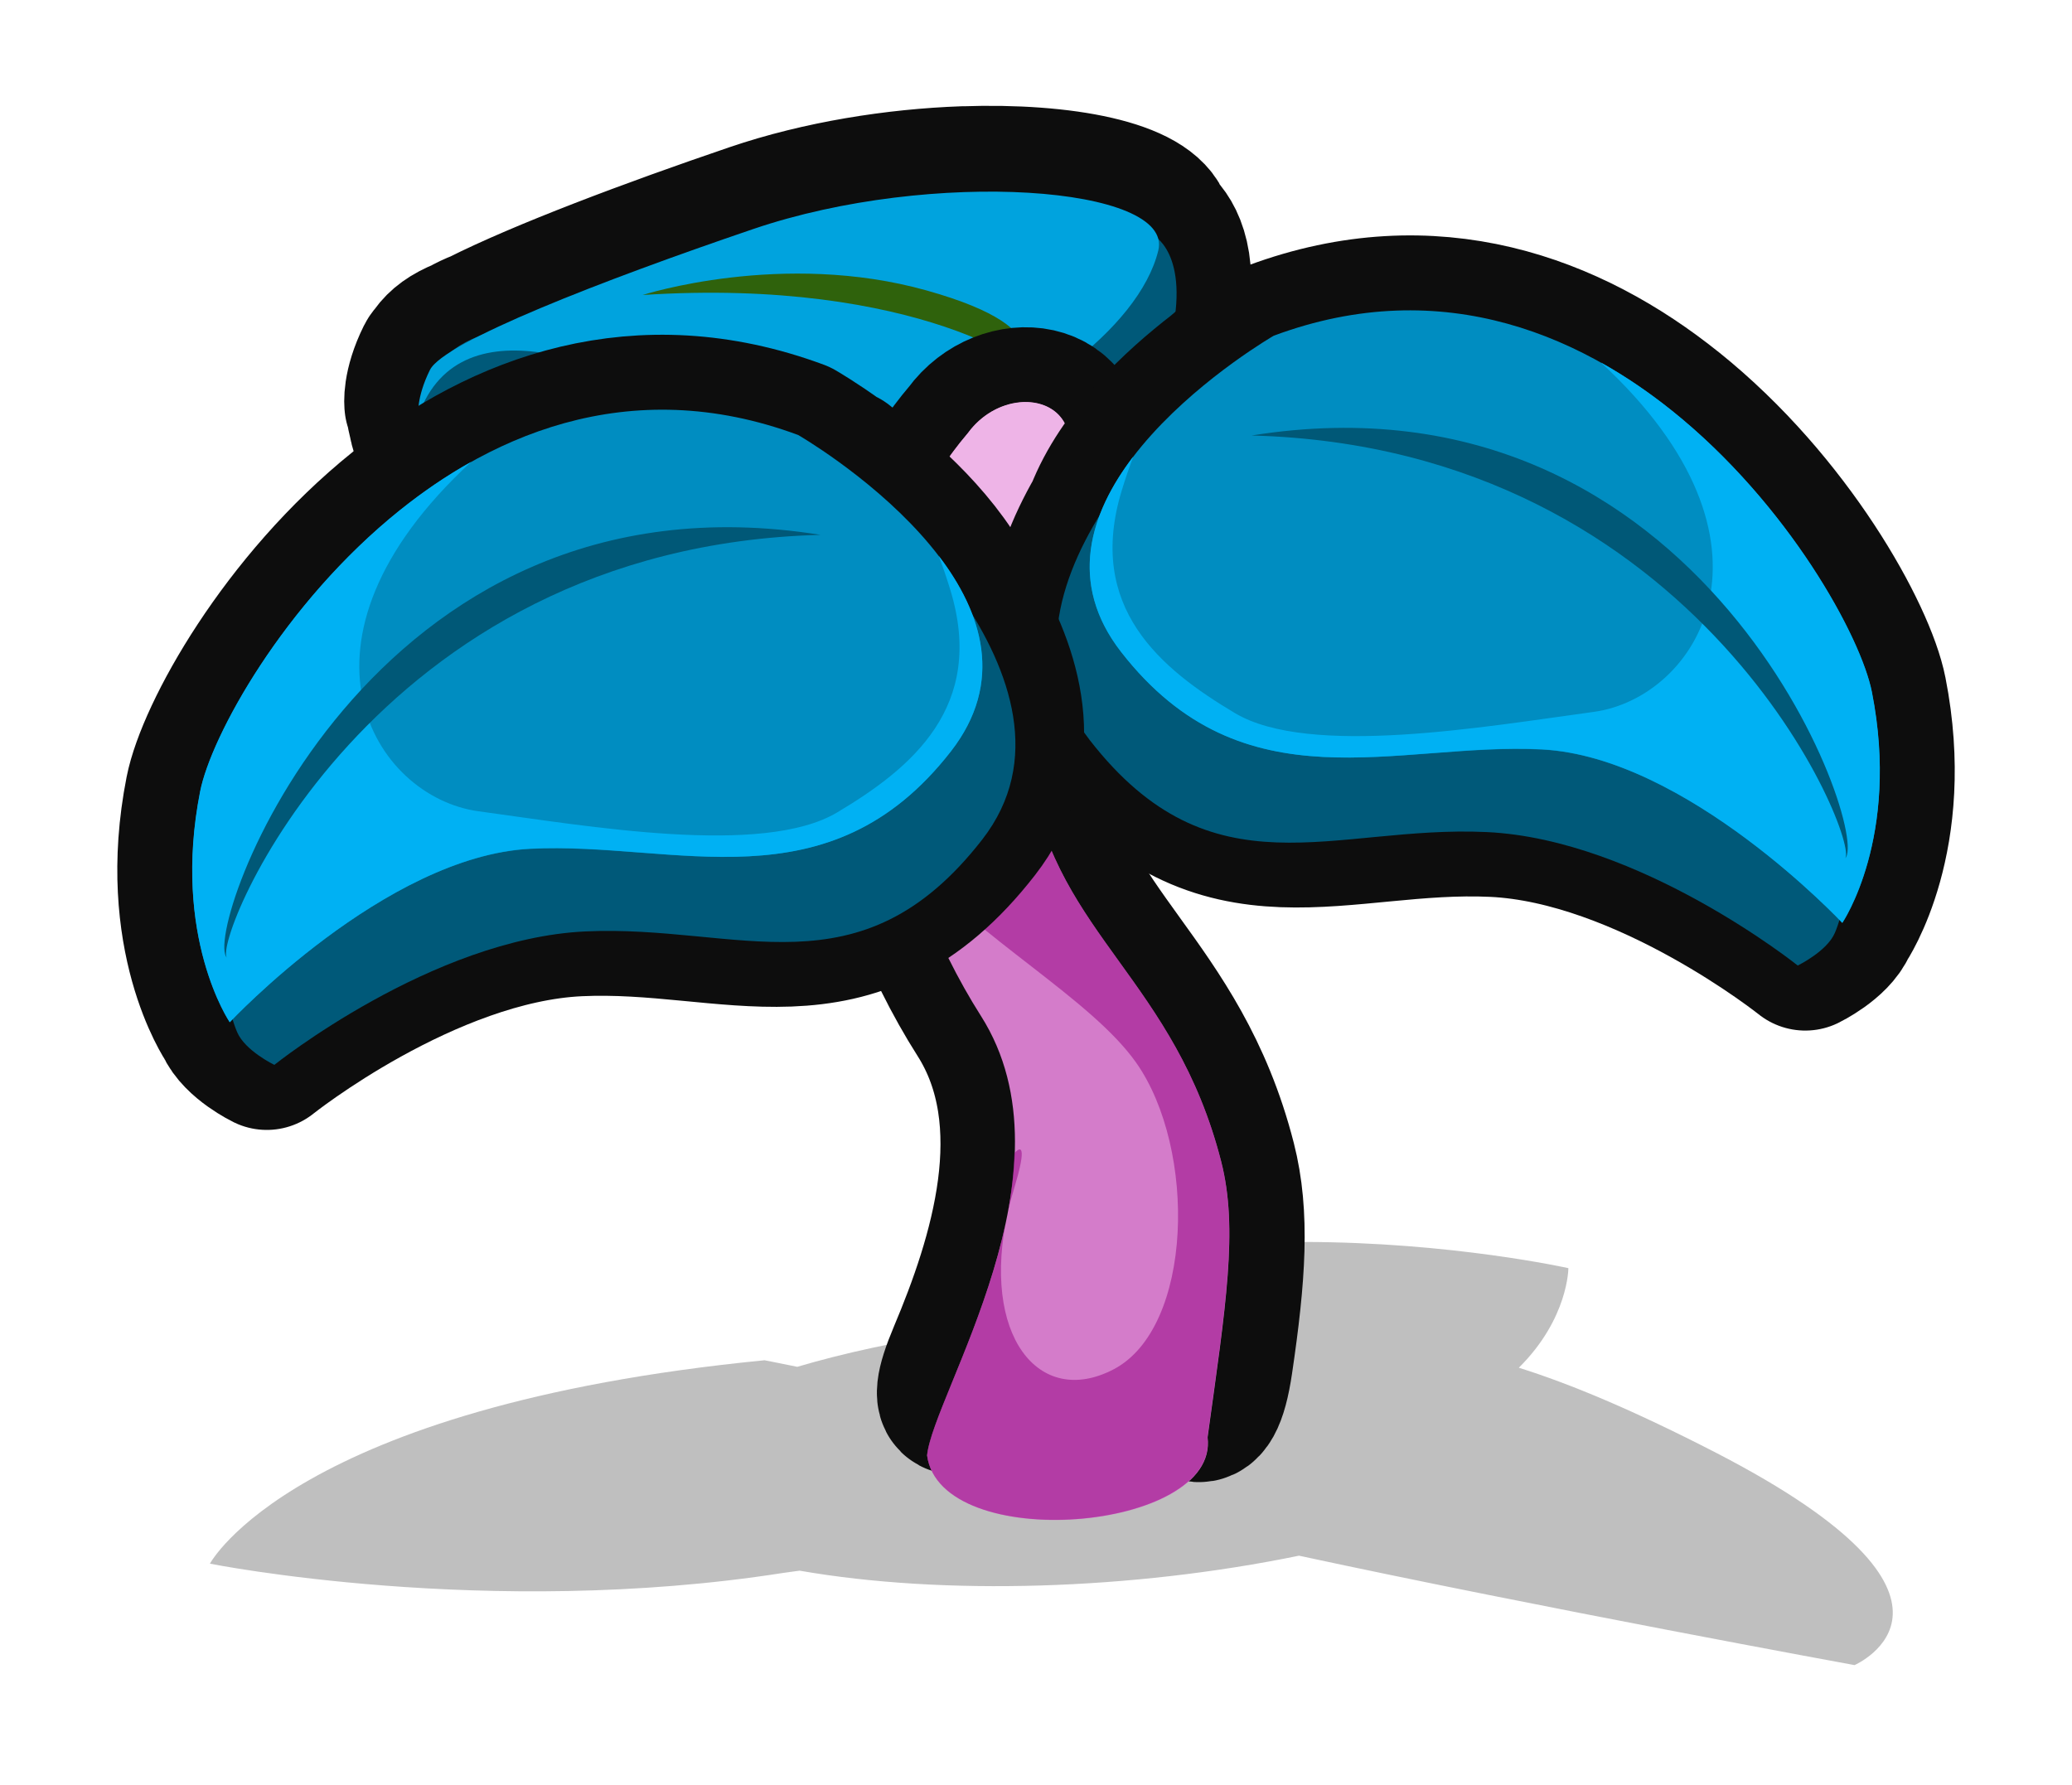 <?xml version="1.0" encoding="UTF-8" standalone="no"?><!-- Created with Inkscape (http://www.inkscape.org/) --><svg xmlns:dc="http://purl.org/dc/elements/1.1/" xmlns:cc="http://creativecommons.org/ns#" xmlns:rdf="http://www.w3.org/1999/02/22-rdf-syntax-ns#" xmlns:svg="http://www.w3.org/2000/svg" xmlns="http://www.w3.org/2000/svg" xmlns:sodipodi="http://sodipodi.sourceforge.net/DTD/sodipodi-0.dtd" xmlns:inkscape="http://www.inkscape.org/namespaces/inkscape" width="138.471" height="119.291" viewBox="0 0 36.637 31.562" version="1.1" id="svg23489" inkscape:version="0.48.5 r10040" sodipodi:docname="stalk_01.svg">
  <defs id="defs23483">
    <clipPath clipPathUnits="userSpaceOnUse" id="clipPath22932">
      <path style="opacity: 0.398; color: rgb(0, 0, 0); fill: rgb(186, 255, 81); fill-opacity: 1; fill-rule: nonzero; stroke: none; stroke-width: 0; marker: none; visibility: visible; display: inline; overflow: visible;" d="m 544.302,181.89 c 0.286,0.592 2.599,1.158 3.742,0.158 0.98,2.777 16.865,0 16.865,0 l 0,-16.172 -30.553,0 0,15.421 c 0,0 6.658,3.493 9.946,0.593 z" id="path22934" inkscape:connector-curvature="0" sodipodi:nodetypes="ccccccc"/>
    </clipPath>
    <clipPath clipPathUnits="userSpaceOnUse" id="clipPath22874">
      <path style="opacity: 0.398; color: rgb(0, 0, 0); fill: rgb(186, 255, 81); fill-opacity: 1; fill-rule: nonzero; stroke: none; stroke-width: 0; marker: none; visibility: visible; display: inline; overflow: visible;" d="m 507.964,172.041 c 5.636,4.145 4.409,7.038 4.245,7.426 -0.163,0.388 -0.454,0.846 -0.555,0.759 0,0 -0.231,1.394 -0.967,1.524 0,0 0.728,2.053 -3.233,2.911 -3.961,0.858 -12.088,-2.45 -11.762,-7.8 0.327,-5.35 9.005,-7.351 12.272,-4.819 z" id="path22876" inkscape:connector-curvature="0" sodipodi:nodetypes="csccssc"/>
    </clipPath>
    <clipPath clipPathUnits="userSpaceOnUse" id="clipPath22894">
      <path style="opacity: 0.398; color: rgb(0, 0, 0); fill: rgb(186, 255, 81); fill-opacity: 1; fill-rule: nonzero; stroke: none; stroke-width: 0; marker: none; visibility: visible; display: inline; overflow: visible;" d="m 519.134,181.843 c 1.53,1.079 2.218,-0.857 2.001,-1.062 0.082,0.041 1.96,0.653 4.329,-2.859 2.369,-3.512 0,-9.965 -8.005,-11.966 -8.005,-2.001 -11.272,3.471 -11.476,10.169 -0.204,6.698 5.758,9.271 9.761,9.72 4.002,0.449 3.39,-4.002 3.39,-4.002 z" id="path22896" inkscape:connector-curvature="0" sodipodi:nodetypes="ccssssc"/>
    </clipPath>
    <clipPath clipPathUnits="userSpaceOnUse" id="clipPath23263">
      <path style="opacity: 0.398; color: rgb(0, 0, 0); fill: rgb(186, 255, 81); fill-opacity: 1; fill-rule: nonzero; stroke: none; stroke-width: 0; marker: none; visibility: visible; display: inline; overflow: visible;" d="m 507.964,172.041 c 5.636,4.145 4.409,7.038 4.245,7.426 -0.163,0.388 -0.454,0.846 -0.555,0.759 0,0 -0.231,1.394 -0.967,1.524 0,0 0.728,2.053 -3.233,2.911 -3.961,0.858 -12.088,-2.45 -11.762,-7.8 0.327,-5.35 9.005,-7.351 12.272,-4.819 z" id="path23265" inkscape:connector-curvature="0" sodipodi:nodetypes="csccssc"/>
    </clipPath>
    <clipPath clipPathUnits="userSpaceOnUse" id="clipPath22907">
      <path style="opacity: 0.398; color: rgb(0, 0, 0); fill: rgb(186, 255, 81); fill-opacity: 1; fill-rule: nonzero; stroke: none; stroke-width: 0; marker: none; visibility: visible; display: inline; overflow: visible;" d="m 525.586,181.985 c 0.895,0.982 2.407,0.642 3.043,0.123 0.161,0.726 12.14,0.235 11.905,0 -0.235,-0.235 4.098,-23.832 0,-26.199 -4.098,-2.366 -15.111,0 -21.318,0 -6.208,0 -9.489,8.762 -8.084,14.003 1.404,5.241 4.818,7.158 7.007,9.979 2.189,2.821 7.449,2.094 7.449,2.094 z" id="path22909" inkscape:connector-curvature="0" sodipodi:nodetypes="ccsssssc"/>
    </clipPath>
    <clipPath clipPathUnits="userSpaceOnUse" id="clipPath23269">
      <path style="opacity: 0.398; color: rgb(0, 0, 0); fill: rgb(186, 255, 81); fill-opacity: 1; fill-rule: nonzero; stroke: none; stroke-width: 0; marker: none; visibility: visible; display: inline; overflow: visible;" d="m 525.586,181.985 c 0.895,0.982 2.407,0.642 3.043,0.123 0.161,0.726 12.14,0.235 11.905,0 -0.235,-0.235 4.098,-23.832 0,-26.199 -4.098,-2.366 -15.111,0 -21.318,0 -6.208,0 -9.489,8.762 -8.084,14.003 1.404,5.241 4.818,7.158 7.007,9.979 2.189,2.821 7.449,2.094 7.449,2.094 z" id="path23271" inkscape:connector-curvature="0" sodipodi:nodetypes="ccsssssc"/>
    </clipPath>
    <clipPath clipPathUnits="userSpaceOnUse" id="clipPath23273">
      <path style="opacity: 0.398; color: rgb(0, 0, 0); fill: rgb(186, 255, 81); fill-opacity: 1; fill-rule: nonzero; stroke: none; stroke-width: 0; marker: none; visibility: visible; display: inline; overflow: visible;" d="m 507.964,172.041 c 5.636,4.145 4.409,7.038 4.245,7.426 -0.163,0.388 -0.454,0.846 -0.555,0.759 0,0 -0.231,1.394 -0.967,1.524 0,0 0.728,2.053 -3.233,2.911 -3.961,0.858 -12.088,-2.45 -11.762,-7.8 0.327,-5.35 9.005,-7.351 12.272,-4.819 z" id="path23275" inkscape:connector-curvature="0" sodipodi:nodetypes="csccssc"/>
    </clipPath>
    <clipPath clipPathUnits="userSpaceOnUse" id="clipPath23277">
      <path style="opacity: 0.398; color: rgb(0, 0, 0); fill: rgb(186, 255, 81); fill-opacity: 1; fill-rule: nonzero; stroke: none; stroke-width: 0; marker: none; visibility: visible; display: inline; overflow: visible;" d="m 519.134,181.843 c 1.53,1.079 2.218,-0.857 2.001,-1.062 0.082,0.041 1.96,0.653 4.329,-2.859 2.369,-3.512 0,-9.965 -8.005,-11.966 -8.005,-2.001 -11.272,3.471 -11.476,10.169 -0.204,6.698 5.758,9.271 9.761,9.72 4.002,0.449 3.39,-4.002 3.39,-4.002 z" id="path23279" inkscape:connector-curvature="0" sodipodi:nodetypes="ccssssc"/>
    </clipPath>
    <clipPath clipPathUnits="userSpaceOnUse" id="clipPath23281">
      <path style="opacity: 0.398; color: rgb(0, 0, 0); fill: rgb(186, 255, 81); fill-opacity: 1; fill-rule: nonzero; stroke: none; stroke-width: 0; marker: none; visibility: visible; display: inline; overflow: visible;" d="m 525.586,181.985 c 0.895,0.982 2.407,0.642 3.043,0.123 0.161,0.726 12.14,0.235 11.905,0 -0.235,-0.235 4.098,-23.832 0,-26.199 -4.098,-2.366 -15.111,0 -21.318,0 -6.208,0 -9.489,8.762 -8.084,14.003 1.404,5.241 4.818,7.158 7.007,9.979 2.189,2.821 7.449,2.094 7.449,2.094 z" id="path23283" inkscape:connector-curvature="0" sodipodi:nodetypes="ccsssssc"/>
    </clipPath>
    <clipPath clipPathUnits="userSpaceOnUse" id="clipPath23285">
      <path style="opacity: 0.398; color: rgb(0, 0, 0); fill: rgb(186, 255, 81); fill-opacity: 1; fill-rule: nonzero; stroke: none; stroke-width: 0; marker: none; visibility: visible; display: inline; overflow: visible;" d="m 544.302,181.89 c 0.286,0.592 2.599,1.158 3.742,0.158 0.98,2.777 16.865,0 16.865,0 l 0,-16.172 -30.553,0 0,15.421 c 0,0 6.658,3.493 9.946,0.593 z" id="path23287" inkscape:connector-curvature="0" sodipodi:nodetypes="ccccccc"/>
    </clipPath>
    <clipPath clipPathUnits="userSpaceOnUse" id="clipPath23289">
      <path style="opacity: 0.398; color: rgb(0, 0, 0); fill: rgb(186, 255, 81); fill-opacity: 1; fill-rule: nonzero; stroke: none; stroke-width: 0; marker: none; visibility: visible; display: inline; overflow: visible;" d="m 507.964,172.041 c 5.636,4.145 4.409,7.038 4.245,7.426 -0.163,0.388 -0.454,0.846 -0.555,0.759 0,0 -0.231,1.394 -0.967,1.524 0,0 0.728,2.053 -3.233,2.911 -3.961,0.858 -12.088,-2.45 -11.762,-7.8 0.327,-5.35 9.005,-7.351 12.272,-4.819 z" id="path23291" inkscape:connector-curvature="0" sodipodi:nodetypes="csccssc"/>
    </clipPath>
    <clipPath clipPathUnits="userSpaceOnUse" id="clipPath22919">
      <path style="opacity: 0.398; color: rgb(0, 0, 0); fill: rgb(186, 255, 81); fill-opacity: 1; fill-rule: nonzero; stroke: none; stroke-width: 0; marker: none; visibility: visible; display: inline; overflow: visible;" d="m 533.244,180.679 c -0.163,1.164 0.51,2.001 2.001,1.205 -1.743,1.502 -0.716,1.262 1.421,3.052 2.137,1.79 11.493,0.982 12.129,0.52 0.635,-0.462 8.028,-6.411 8.086,-8.663 0.058,-2.252 -1.906,-15.017 -5.198,-17.789 -3.292,-2.772 -16.46,-0.578 -19.752,-0.058 -3.292,0.52 -10.165,5.718 -9.934,5.776 0.231,0.058 2.83,15.421 2.772,15.652 -0.058,0.231 2.426,4.158 2.83,3.927 0.404,-0.231 3.951,-3.172 3.951,-3.172 0,0 1.592,0.899 1.694,-0.449 z" id="path22921" inkscape:connector-curvature="0" sodipodi:nodetypes="ccsssssssscc"/>
    </clipPath>
    <clipPath clipPathUnits="userSpaceOnUse" id="clipPath23295">
      <path style="opacity: 0.398; color: rgb(0, 0, 0); fill: rgb(186, 255, 81); fill-opacity: 1; fill-rule: nonzero; stroke: none; stroke-width: 0; marker: none; visibility: visible; display: inline; overflow: visible;" d="m 525.586,181.985 c 0.895,0.982 2.407,0.642 3.043,0.123 0.161,0.726 12.14,0.235 11.905,0 -0.235,-0.235 4.098,-23.832 0,-26.199 -4.098,-2.366 -15.111,0 -21.318,0 -6.208,0 -9.489,8.762 -8.084,14.003 1.404,5.241 4.818,7.158 7.007,9.979 2.189,2.821 7.449,2.094 7.449,2.094 z" id="path23297" inkscape:connector-curvature="0" sodipodi:nodetypes="ccsssssc"/>
    </clipPath>
    <clipPath clipPathUnits="userSpaceOnUse" id="clipPath23299">
      <path style="opacity: 0.398; color: rgb(0, 0, 0); fill: rgb(186, 255, 81); fill-opacity: 1; fill-rule: nonzero; stroke: none; stroke-width: 0; marker: none; visibility: visible; display: inline; overflow: visible;" d="m 525.586,181.985 c 0.895,0.982 2.407,0.642 3.043,0.123 0.161,0.726 12.14,0.235 11.905,0 -0.235,-0.235 4.098,-23.832 0,-26.199 -4.098,-2.366 -15.111,0 -21.318,0 -6.208,0 -9.489,8.762 -8.084,14.003 1.404,5.241 4.818,7.158 7.007,9.979 2.189,2.821 7.449,2.094 7.449,2.094 z" id="path23301" inkscape:connector-curvature="0" sodipodi:nodetypes="ccsssssc"/>
    </clipPath>
  </defs>
  <sodipodi:namedview id="base" pagecolor="#7d848b" bordercolor="#666666" borderopacity="1.0" inkscape:pageopacity="0" inkscape:pageshadow="2" inkscape:zoom="0.8098268" inkscape:cx="-677.38766" inkscape:cy="23.872539" inkscape:document-units="px" inkscape:current-layer="layer1" showgrid="false" inkscape:pagecheckerboard="false" showborder="true" units="px" inkscape:window-width="1920" inkscape:window-height="1017" inkscape:window-x="-8" inkscape:window-y="-8" inkscape:window-maximized="1" inkscape:showpageshadow="false" guidetolerance="28" fit-margin-top="8" fit-margin-left="8" fit-margin-right="8" fit-margin-bottom="8">
    <inkscape:grid type="xygrid" id="grid24034" spacingx="1px" spacingy="1px" empspacing="8" visible="true" enabled="true" snapvisiblegridlinesonly="true" originx="-1144.246px" originy="363.476px"/>
  </sodipodi:namedview>
  <g inkscape:label="Layer 1" inkscape:groupmode="layer" id="layer1" transform="translate(-302.748,-361.607)">
    <path style="opacity: 0.25; color: rgb(0, 0, 0); fill: rgb(0, 0, 0); fill-opacity: 1; fill-rule: nonzero; stroke: none; stroke-width: 0; marker: none; visibility: visible; display: inline; overflow: visible;" d="m 325.782,383.57 c -2.04,0 -4.415,0.281 -6.416,1.282 0,0 0.177,0.128 0.422,0.298 -1.152,0.172 -2.131,0.388 -2.943,0.628 -0.36,-0.074 -0.579,-0.116 -0.579,-0.116 -8.331,0.817 -9.806,3.597 -9.806,3.597 0,0 4.901,0.982 10.129,0.165 0.114,-0.018 0.186,-0.024 0.298,-0.041 2.549,0.444 5.871,0.343 8.83,-0.265 4.224,0.911 9.823,1.935 9.823,1.935 0,0 2.617,-1.14 -2.447,-3.754 -1.452,-0.749 -2.578,-1.219 -3.489,-1.505 0.877,-0.869 0.876,-1.761 0.876,-1.761 0,0 -2.073,-0.463 -4.696,-0.463 z" id="path34806" gds_color="shadow" inkscape:connector-curvature="0" gds_switchable="shadow"/>
    <g id="g31452" transform="matrix(-0.574,-0.015,0.051,0.849,460.206,390.133)" gds_color="leaves" gds_switchable="leaves">
      <g transform="translate(-2.073,2.813)" id="g31454">
        <path inkscape:connector-curvature="0" style="color: rgb(0, 0, 0); fill: rgb(156, 237, 255); fill-opacity: 1; fill-rule: nonzero; stroke: rgb(13, 13, 13); stroke-width: 9.269; stroke-linecap: round; stroke-linejoin: round; stroke-miterlimit: 4; stroke-opacity: 1; stroke-dasharray: none; stroke-dashoffset: 37.6; marker: none; visibility: visible; display: inline; overflow: visible;" d="m -563.75,-944.969 c -4.199,0.145 -8.887,0.874 -13.031,2.281 -6.455,2.192 -13.082,4.686 -16.875,6.594 -0.383,0.146 -0.737,0.317 -1.062,0.5 -0.931,0.378 -1.453,0.78 -1.812,1.281 -0.084,0.116 -0.185,0.212 -0.25,0.344 -0.431,0.868 -0.616,1.576 -0.688,2.062 -0.068,0.458 -0.035,0.714 -0.031,0.75 0.006,-0.018 0.023,-0.021 0.031,-0.031 0.008,-0.022 0.023,-0.041 0.031,-0.062 -0.006,0.251 0.057,0.586 0.156,1 0.021,0.087 0.038,0.157 0.062,0.25 0.006,0.022 -0.006,0.04 0,0.062 0.142,0.525 0.35,1.141 0.594,1.812 0.016,0.045 0.015,0.079 0.031,0.125 0.496,1.352 1.176,2.918 1.844,4.438 0.384,0.873 0.699,1.555 1.062,2.344 0.288,0.624 0.603,1.367 0.844,1.875 0.051,0.107 0.14,0.274 0.188,0.375 0.391,0.82 0.762,1.584 0.812,1.688 0.007,0.014 0.094,0.188 0.094,0.188 0.54,1.367 0.938,2.406 0.938,2.406 0,0 0.975,-7.091 7.312,-14.312 0.287,0.196 0.554,0.416 0.812,0.625 0.073,0.06 0.147,0.127 0.219,0.188 0.179,0.149 0.356,0.285 0.531,0.438 0.158,0.137 0.309,0.268 0.469,0.406 0.095,0.082 0.185,0.168 0.281,0.25 0.249,0.212 0.507,0.419 0.781,0.625 0.041,0.031 0.083,0.063 0.125,0.094 0.251,0.184 0.527,0.356 0.812,0.531 0.105,0.065 0.201,0.124 0.312,0.188 0.24,0.137 0.477,0.279 0.75,0.406 0.39,0.184 0.809,0.341 1.281,0.5 0.472,0.159 0.99,0.309 1.562,0.438 0.335,0.091 0.658,0.16 1,0.219 0.011,10e-4 0.021,-10e-4 0.031,0 2.795,0.475 5.777,-0.092 8.344,-1.281 3.748,-1.252 7.386,-3.127 9.5,-4.438 2.926,-1.814 5.491,-4.824 5.719,-5.906 0.977,-4.095 -0.11,-5.756 -0.75,-6.344 -0.004,-0.014 -0.027,-0.018 -0.031,-0.031 -0.593,-2.009 -5.743,-3.091 -12,-2.875 z m -11.125,16.219 c 0.419,0.079 0.86,0.127 1.312,0.156 0.368,0.024 0.726,0.042 1.125,0.031 0.107,-0.002 0.203,0.005 0.312,0 -0.053,0.007 -0.104,0.026 -0.156,0.031 -0.021,0.002 -0.041,-0.002 -0.062,0 -0.336,0.034 -0.667,0.039 -1,0.031 -0.074,-0.002 -0.145,0.004 -0.219,0 -0.363,-0.018 -0.735,-0.052 -1.094,-0.125 -0.085,-0.035 -0.136,-0.09 -0.219,-0.125 z" transform="matrix(-0.498,-0.009,0.03,0.337,-7.972,285.022)" id="path31456"/>
        <path transform="matrix(0.265,0,0,0.265,320.082,94.084)" inkscape:connector-curvature="0" id="path31458" d="m -252.344,-444.141 c 17.905,10.631 21.262,22.381 21.262,22.381 0,0 9.512,-17.905 8.952,-22.94 -0.56,-5.036 -16.226,-6.155 -23.5,-5.595 -7.274,0.56 -6.714,6.155 -6.714,6.155 z" style="color: rgb(0, 0, 0); fill: rgb(0, 105, 144); fill-opacity: 1; fill-rule: nonzero; stroke: none; stroke-width: 0; marker: none; visibility: visible; display: inline; overflow: visible;"/>
      </g>
      <path sodipodi:nodetypes="ccscscsscscc" inkscape:connector-curvature="0" id="path31460" transform="matrix(0.265,0,0,0.265,320.082,94.084)" d="m -314.803,-447.637 c 0,0 -4.533,1.284 -1.421,8.376 0.55,1.384 5.704,5.322 11.416,7.729 7.84,3.304 26.218,9.304 36.149,7.625 11.33,-1.539 10.716,-5.73 19.815,-7.312 9.1,-1.583 20.173,-2.355 11.469,17.031 0,0 9.489,-14.647 9.094,-17.812 -0.396,-3.165 -2.891,-6.751 -17.812,-4.75 -10.847,1.454 -9.754,3.297 -24.784,7.324 -5.784,0.7 -12.152,-1.328 -18.716,-4.168 -7.013,-3.034 -4.033,-8.068 -7.876,-9.83 z" style="color: rgb(0, 0, 0); fill: rgb(0, 89, 121); fill-opacity: 1; fill-rule: nonzero; stroke: none; stroke-width: 0; marker: none; visibility: visible; display: inline; overflow: visible;"/>
      <path sodipodi:nodetypes="csssssc" transform="matrix(0.265,0,0,0.265,320.082,94.084)" inkscape:connector-curvature="0" id="path31462" d="m -228.144,-431.831 c -5.875,-9.652 -24.425,-3.838 -31.333,-0.979 -8.113,3.357 -12.589,4.616 -25.738,2.098 -13.149,-2.518 -27.471,-9.403 -30.247,-15.666 -2.262,-5.103 25.787,-5.999 47.009,-0.849 17.882,4.34 36.812,9.52 38.631,11.758 1.818,2.238 1.679,3.637 1.679,3.637 z" style="color: rgb(0, 0, 0); fill: rgb(0, 163, 222); fill-opacity: 1; fill-rule: nonzero; stroke: none; stroke-width: 0; marker: none; visibility: visible; display: inline; overflow: visible;"/>
    </g>
    <path style="color: rgb(0, 0, 0); fill: rgb(47, 98, 12); fill-opacity: 1; fill-rule: nonzero; stroke: none; stroke-width: 0; marker: none; visibility: visible; display: inline; overflow: visible;" d="m 314.107,366.824 c 4.871,-0.319 7.108,1.358 6.788,1.358 -0.319,0 0.799,-0.719 -1.757,-1.437 -2.556,-0.719 -5.031,0.08 -5.031,0.08 z" id="path31663" inkscape:connector-curvature="0"/>
    <g id="g31679" transform="matrix(1.079,0,0,1.079,135.279,533.294)" gds_color="stalk">
      <path style="color: rgb(0, 0, 0); fill: rgb(212, 124, 202); fill-opacity: 1; fill-rule: nonzero; stroke: rgb(13, 13, 13); stroke-width: 9.269; stroke-linejoin: round; stroke-miterlimit: 4; stroke-opacity: 1; stroke-dasharray: none; marker: none; visibility: visible; display: inline; overflow: visible;" d="m -562.318,-928.686 c -9.512,11.19 -4.751,27.3 0.805,36.035 4.167,6.551 1.387,15.106 -1.101,21.007 -3.378,8.01 6.631,-3.948 7.57,-5.191 2.796,1.589 4.899,0.837 3.003,-2.306 -0.067,0.311 3.826,17.167 5.187,7.94 0.801,-5.427 1.051,-9.129 0.202,-12.444 -2.858,-11.165 -10.071,-13.988 -11.75,-23.5 -1.679,-9.512 0.839,-13.988 2.238,-19.723 1.036,-4.246 -3.917,-4.896 -6.155,-1.818 z" id="path31667" inkscape:connector-curvature="0" transform="matrix(0.265,0,0,0.265,320.082,94.084)" sodipodi:nodetypes="cssccssssc"/>
      <path sodipodi:nodetypes="csccsssc" transform="matrix(0.265,0,0,0.265,320.082,94.084)" inkscape:connector-curvature="0" id="path31665" d="m -562.318,-928.686 c -9.512,11.19 -4.751,27.3 0.805,36.035 6.107,9.6 -2.945,23.404 -3.323,27.191 0.839,6.155 18.076,4.741 17.345,-1.119 1.119,-8.113 1.909,-12.888 0.839,-17.065 -2.858,-11.165 -10.071,-13.988 -11.75,-23.5 -1.679,-9.512 0.839,-13.988 2.238,-19.723 1.036,-4.246 -3.917,-4.896 -6.155,-1.818 z" style="color: rgb(0, 0, 0); fill: rgb(212, 124, 202); fill-opacity: 1; fill-rule: nonzero; stroke: none; stroke-width: 0; marker: none; visibility: visible; display: inline; overflow: visible;"/>
      <path inkscape:connector-curvature="0" id="path31669" transform="matrix(0.265,0,0,0.265,320.082,94.084)" d="m -567.188,-918.719 c -1.166,5.49 -0.4,11.254 1.219,16.375 4.342,4.922 11.296,8.663 14.062,12.594 3.759,5.341 3.539,16.397 -1.406,18.969 -4.636,2.411 -8.219,-2.132 -6.531,-9.719 -1.249,6.602 -4.767,12.702 -5,15.031 0.839,6.155 18.075,4.735 17.344,-1.125 1.119,-8.113 1.913,-12.885 0.844,-17.062 -2.858,-11.165 -10.071,-13.988 -11.75,-23.5 -0.129,-0.731 -0.199,-1.419 -0.281,-2.094 -0.476,-0.006 -0.972,-0.066 -1.531,-0.281 -2.176,-0.837 -6.341,-5.496 -6.969,-9.188 z m 7.344,38.219 c 0.113,-0.506 0.246,-1 0.406,-1.531 0.662,-2.19 0.549,-2.729 0,-2.125 -0.043,1.216 -0.178,2.452 -0.406,3.656 z" style="opacity: 0.611; color: rgb(0, 0, 0); fill: rgb(159, 20, 143); fill-opacity: 1; fill-rule: nonzero; stroke: none; stroke-width: 0; marker: none; visibility: visible; display: inline; overflow: visible;"/>
      <path inkscape:connector-curvature="0" id="path31674" transform="matrix(0.265,0,0,0.265,320.082,94.084)" d="m -559.125,-930.594 c -1.144,0.113 -2.348,0.752 -3.188,1.906 -5.523,6.498 -6.213,14.654 -4.75,22.062 0.408,-8.397 4.166,-15.139 5.875,-16.469 2.518,-1.958 0.814,7.263 1.094,9.781 0.053,0.48 0.499,1.009 1.156,1.469 -0.273,-6.466 1.636,-10.334 2.781,-15.031 0.647,-2.653 -1.063,-3.906 -2.969,-3.719 z" style="color: rgb(0, 0, 0); fill: rgb(238, 180, 231); fill-opacity: 1; fill-rule: nonzero; stroke: none; stroke-width: 0; marker: none; visibility: visible; display: inline; overflow: visible;"/>
    </g>
    <g id="g34614" transform="translate(358.857,-10.165)" gds_color="leaves" gds_switchable="leaves">
      <g transform="matrix(0.826,0.647,-0.647,0.826,-310.701,214.743)" id="g31558">
        <path inkscape:connector-curvature="0" style="color: rgb(0, 0, 0); fill: rgb(0, 89, 121); fill-opacity: 1; fill-rule: nonzero; stroke: rgb(13, 13, 13); stroke-width: 9.528; stroke-linejoin: round; stroke-miterlimit: 4; stroke-opacity: 1; stroke-dasharray: none; marker: none; visibility: visible; display: inline; overflow: visible;" d="m -38.938,-520.062 c -8.372,-0.101 -17.236,2.664 -22.875,11.844 0,0 -0.484,1.195 -1,3 -0.005,0.018 0.005,0.044 0,0.062 -0.036,0.058 -0.089,0.098 -0.125,0.156 0,0 -0.085,0.342 -0.188,0.906 -0.83,3.259 -1.551,7.855 -0.406,11.625 0.687,4.879 2.838,9.608 8.281,10.969 12.309,3.077 15.527,-5.304 23.5,-10.969 7.973,-5.665 20.844,-5.531 20.844,-5.531 0,0 0.898,-1.849 0.562,-3.094 0,0 -0.429,-6.564 -7.562,-12.719 -2.71,-2.338 -11.543,-6.136 -21.031,-6.25 z" transform="matrix(0.265,0,0,0.265,320.082,94.084)" id="path31560"/>
        <path sodipodi:nodetypes="csscssc" inkscape:connector-curvature="0" id="path31562" d="m 303.427,-39.528 c 3.183,-5.181 10.567,-2.571 11.917,-1.406 1.252,1.08 1.829,1.788 2.003,2.436 0.089,0.329 -0.153,0.821 -0.153,0.821 0,0 -3.405,-0.037 -5.514,1.462 -2.11,1.499 -2.961,3.72 -6.218,2.905 -3.257,-0.814 -2.036,-6.218 -2.036,-6.218 z" style="color: rgb(0, 0, 0); fill: rgb(0, 89, 121); fill-opacity: 1; fill-rule: nonzero; stroke: none; stroke-width: 0; marker: none; visibility: visible; display: inline; overflow: visible;"/>
        <path style="color: rgb(0, 0, 0); fill: rgb(0, 141, 193); fill-opacity: 1; fill-rule: nonzero; stroke: none; stroke-width: 0; marker: none; visibility: visible; display: inline; overflow: visible;" d="m -61.827,-508.206 c 12.03,-19.583 38.821,-9.996 43.922,-5.595 7.134,6.155 7.572,12.705 7.572,12.705 0,0 -14.286,-2.214 -21.84,3.101 -7.554,5.315 -12.589,14.687 -24.899,11.61 -12.309,-3.077 -4.756,-21.821 -4.756,-21.821 z" id="path31564" inkscape:connector-curvature="0" transform="matrix(0.265,0,0,0.265,320.082,94.084)" sodipodi:nodetypes="cscssc"/>
        <path inkscape:connector-curvature="0" style="color: rgb(0, 0, 0); fill: rgb(0, 177, 243); fill-opacity: 1; fill-rule: nonzero; stroke: none; stroke-width: 0; marker: none; visibility: visible; display: inline; overflow: visible;" d="m -38.938,-520.062 c -1.811,-0.022 -3.648,0.092 -5.469,0.375 16.839,1.371 17.999,12.993 13.344,17.781 -4.896,5.036 -12.451,13.426 -17.906,14.125 -5.455,0.699 -11.609,0.555 -14.406,-6.719 -0.298,-0.774 -0.534,-1.459 -0.75,-2.125 0.057,4.495 1.639,8.894 7.062,10.25 12.309,3.077 17.321,-6.31 24.875,-11.625 7.554,-5.315 21.844,-3.094 21.844,-3.094 0,0 -0.429,-6.564 -7.562,-12.719 -2.71,-2.338 -11.543,-6.136 -21.031,-6.25 z" transform="matrix(0.265,0,0,0.265,320.082,94.084)" id="path31566"/>
        <path style="color: rgb(0, 0, 0); fill: rgb(0, 88, 119); fill-opacity: 1; fill-rule: nonzero; stroke: none; stroke-width: 0; marker: none; visibility: visible; display: inline; overflow: visible;" d="m -59.029,-502.331 c 19.922,-21.497 46.688,-4.329 46.3,-2.098 0.177,-1.359 -23.211,-15.038 -46.3,2.098 z" id="path31568" inkscape:connector-curvature="0" transform="matrix(0.265,0,0,0.265,320.082,94.084)" sodipodi:nodetypes="ccc"/>
      </g>
      <g id="g31644" transform="matrix(-0.826,0.647,0.647,0.826,235.121,216.5)">
        <path id="path31646" transform="matrix(0.265,0,0,0.265,320.082,94.084)" d="m -38.938,-520.062 c -8.372,-0.101 -17.236,2.664 -22.875,11.844 0,0 -0.484,1.195 -1,3 -0.005,0.018 0.005,0.044 0,0.062 -0.036,0.058 -0.089,0.098 -0.125,0.156 0,0 -0.085,0.342 -0.188,0.906 -0.83,3.259 -1.551,7.855 -0.406,11.625 0.687,4.879 2.838,9.608 8.281,10.969 12.309,3.077 15.527,-5.304 23.5,-10.969 7.973,-5.665 20.844,-5.531 20.844,-5.531 0,0 0.898,-1.849 0.562,-3.094 0,0 -0.429,-6.564 -7.562,-12.719 -2.71,-2.338 -11.543,-6.136 -21.031,-6.25 z" style="color: rgb(0, 0, 0); fill: rgb(0, 89, 121); fill-opacity: 1; fill-rule: nonzero; stroke: rgb(13, 13, 13); stroke-width: 9.528; stroke-linejoin: round; stroke-miterlimit: 4; stroke-opacity: 1; stroke-dasharray: none; marker: none; visibility: visible; display: inline; overflow: visible;" inkscape:connector-curvature="0"/>
        <path style="color: rgb(0, 0, 0); fill: rgb(0, 89, 121); fill-opacity: 1; fill-rule: nonzero; stroke: none; stroke-width: 0; marker: none; visibility: visible; display: inline; overflow: visible;" d="m 303.427,-39.528 c 3.183,-5.181 10.567,-2.571 11.917,-1.406 1.252,1.08 1.829,1.788 2.003,2.436 0.089,0.329 -0.153,0.821 -0.153,0.821 0,0 -3.405,-0.037 -5.514,1.462 -2.11,1.499 -2.961,3.72 -6.218,2.905 -3.257,-0.814 -2.036,-6.218 -2.036,-6.218 z" id="path31648" inkscape:connector-curvature="0" sodipodi:nodetypes="csscssc"/>
        <path sodipodi:nodetypes="cscssc" transform="matrix(0.265,0,0,0.265,320.082,94.084)" inkscape:connector-curvature="0" id="path31650" d="m -61.827,-508.206 c 12.03,-19.583 38.821,-9.996 43.922,-5.595 7.134,6.155 7.572,12.705 7.572,12.705 0,0 -14.286,-2.214 -21.84,3.101 -7.554,5.315 -12.589,14.687 -24.899,11.61 -12.309,-3.077 -4.756,-21.821 -4.756,-21.821 z" style="color: rgb(0, 0, 0); fill: rgb(0, 141, 193); fill-opacity: 1; fill-rule: nonzero; stroke: none; stroke-width: 0; marker: none; visibility: visible; display: inline; overflow: visible;"/>
        <path id="path31652" transform="matrix(0.265,0,0,0.265,320.082,94.084)" d="m -38.938,-520.062 c -1.811,-0.022 -3.648,0.092 -5.469,0.375 16.839,1.371 17.999,12.993 13.344,17.781 -4.896,5.036 -12.451,13.426 -17.906,14.125 -5.455,0.699 -11.609,0.555 -14.406,-6.719 -0.298,-0.774 -0.534,-1.459 -0.75,-2.125 0.057,4.495 1.639,8.894 7.062,10.25 12.309,3.077 17.321,-6.31 24.875,-11.625 7.554,-5.315 21.844,-3.094 21.844,-3.094 0,0 -0.429,-6.564 -7.562,-12.719 -2.71,-2.338 -11.543,-6.136 -21.031,-6.25 z" style="color: rgb(0, 0, 0); fill: rgb(0, 177, 243); fill-opacity: 1; fill-rule: nonzero; stroke: none; stroke-width: 0; marker: none; visibility: visible; display: inline; overflow: visible;" inkscape:connector-curvature="0"/>
        <path sodipodi:nodetypes="ccc" transform="matrix(0.265,0,0,0.265,320.082,94.084)" inkscape:connector-curvature="0" id="path31654" d="m -59.029,-502.331 c 19.922,-21.497 46.688,-4.329 46.3,-2.098 0.177,-1.359 -23.211,-15.038 -46.3,2.098 z" style="color: rgb(0, 0, 0); fill: rgb(0, 88, 119); fill-opacity: 1; fill-rule: nonzero; stroke: none; stroke-width: 0; marker: none; visibility: visible; display: inline; overflow: visible;"/>
      </g>
    </g>
  </g>
</svg>
